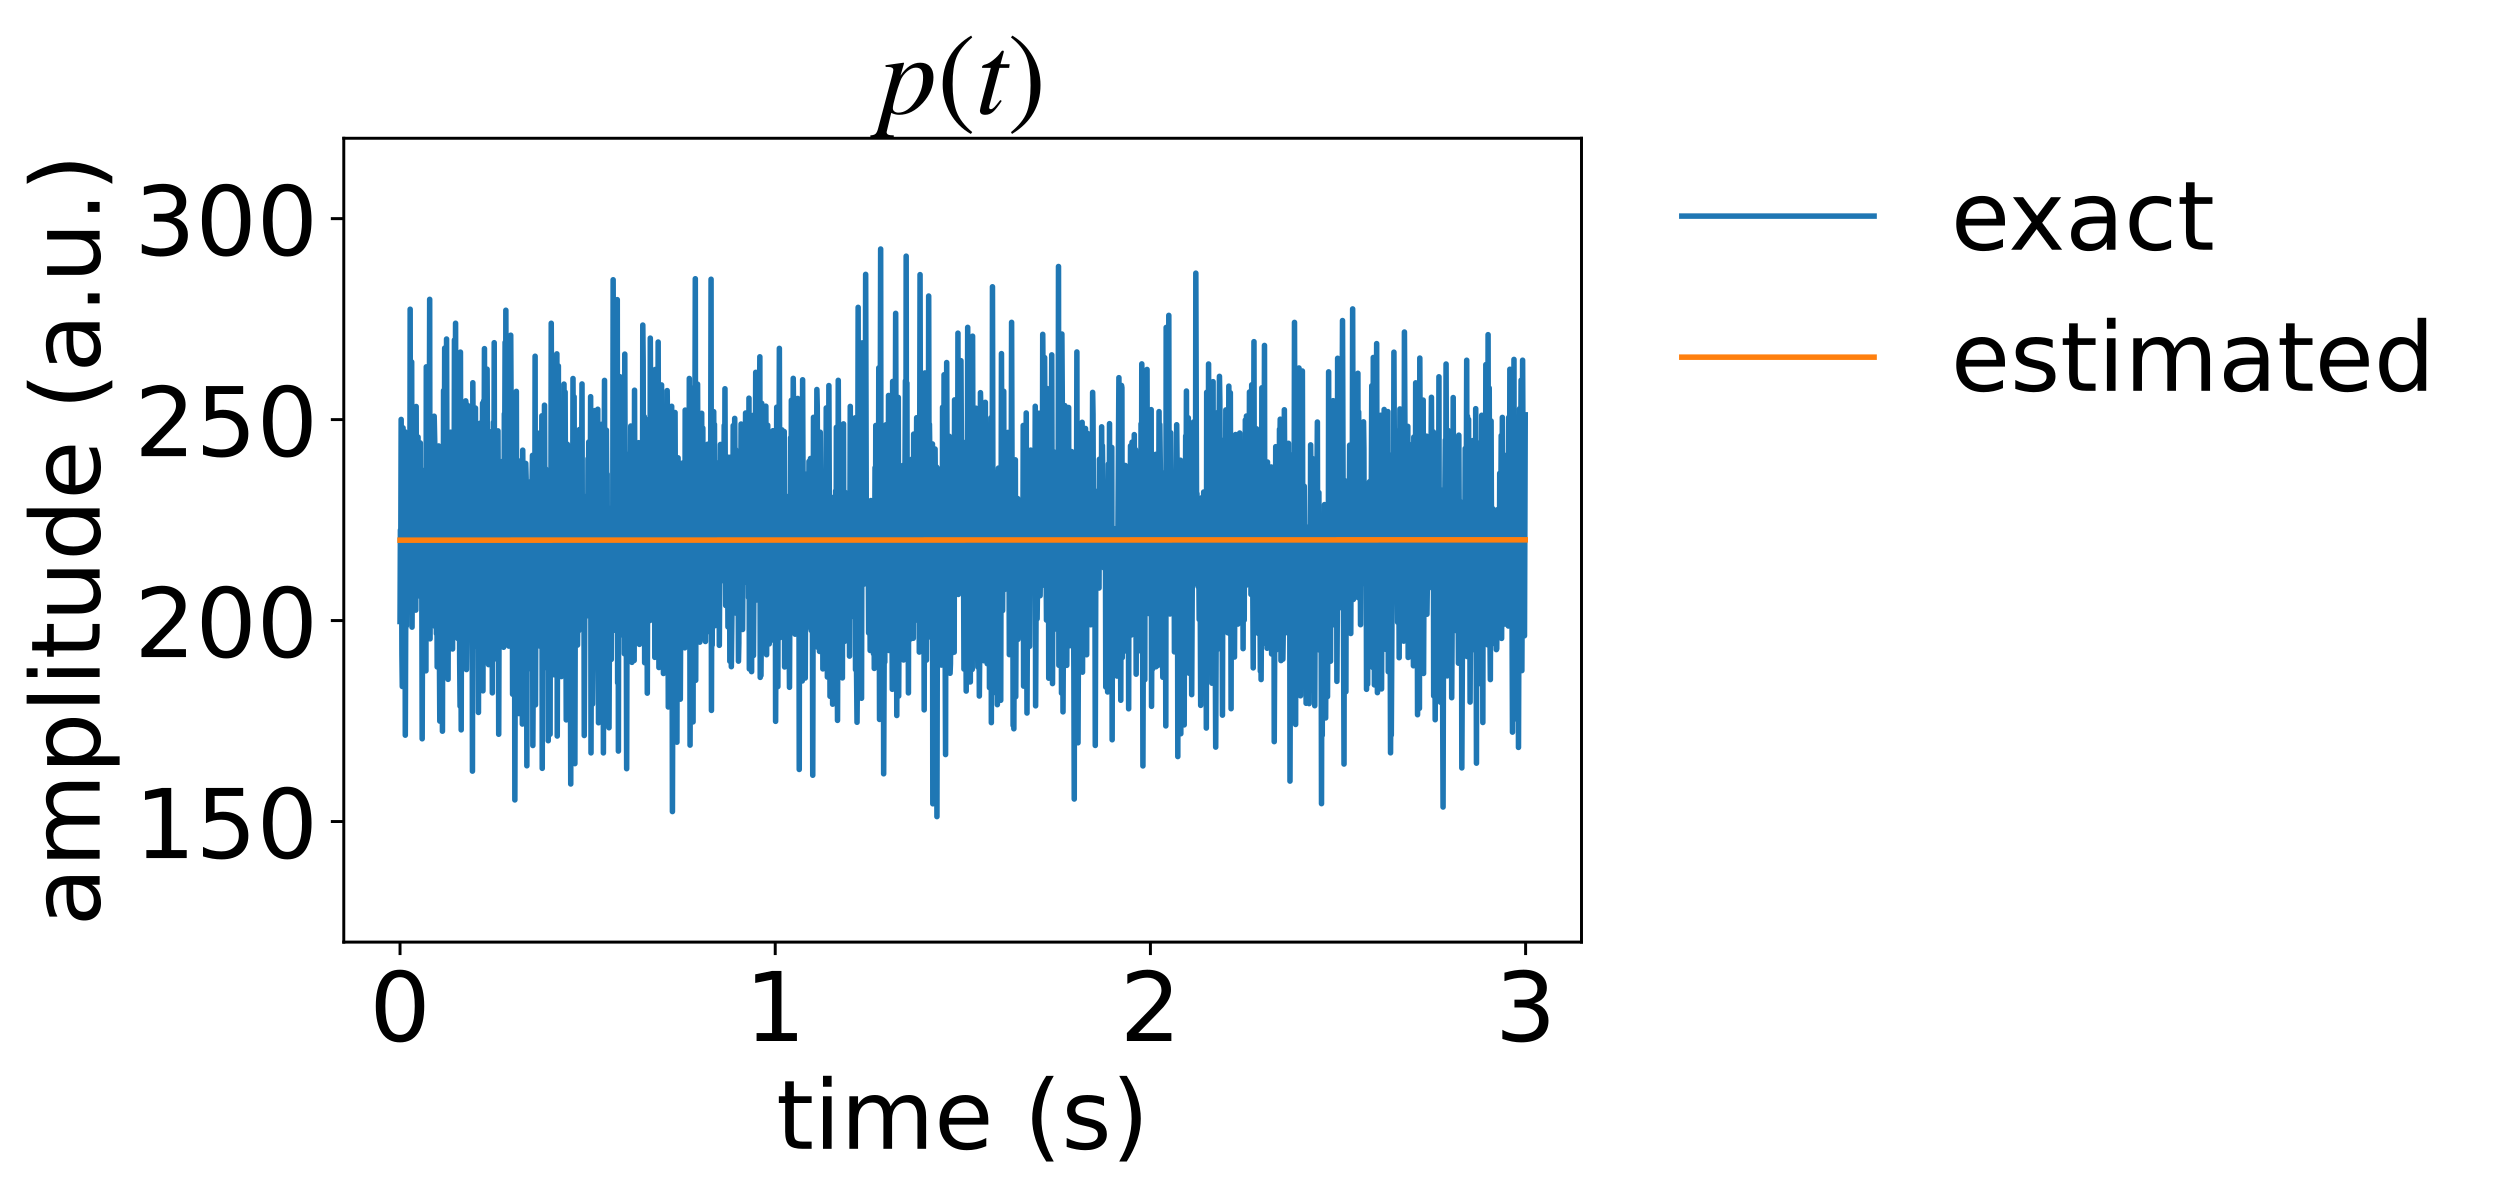 <?xml version="1.0" encoding="utf-8" standalone="no"?>
<!DOCTYPE svg PUBLIC "-//W3C//DTD SVG 1.1//EN"
  "http://www.w3.org/Graphics/SVG/1.1/DTD/svg11.dtd">
<!-- Created with matplotlib (https://matplotlib.org/) -->
<svg height="323.362pt" version="1.1" viewBox="0 0 676.245 323.362" width="676.245pt" xmlns="http://www.w3.org/2000/svg" xmlns:xlink="http://www.w3.org/1999/xlink">
 <defs>
  <style type="text/css">*{stroke-linecap:butt;stroke-linejoin:round;}</style>
 </defs>
 <g id="figure_1">
  <g id="patch_1">
   <path d="M 0 323.362 
L 676.245 323.362 
L 676.245 0 
L 0 0 
z
" style="fill:#ffffff;"/>
  </g>
  <g id="axes_1">
   <g id="patch_2">
    <path d="M 92.991 254.836 
L 427.791 254.836 
L 427.791 37.396 
L 92.991 37.396 
z
" style="fill:#ffffff;"/>
   </g>
   <g id="line2d_1">
    <path clip-path="url(#p1d5e746295)" d="M 108.209 168.108 
L 108.31 143.373 
L 108.412 149.403 
L 108.513 113.455 
L 108.716 176.881 
L 108.818 185.693 
L 109.021 115.732 
L 109.122 149.543 
L 109.224 127.095 
L 109.427 163.873 
L 109.528 116.8 
L 109.63 198.865 
L 109.833 142.092 
L 109.934 169.289 
L 110.137 123.63 
L 110.34 153.791 
L 110.442 155.765 
L 110.543 161.999 
L 110.645 148.897 
L 110.746 156.075 
L 110.848 151.154 
L 110.949 83.646 
L 111.05 165.659 
L 111.355 97.913 
L 111.456 169.642 
L 111.558 147.069 
L 111.659 163.097 
L 111.862 121.957 
L 111.964 163.983 
L 112.167 125.965 
L 112.471 165.039 
L 112.573 109.963 
L 112.674 156.382 
L 112.776 152.849 
L 112.877 153.259 
L 113.08 118.228 
L 113.182 150.529 
L 113.283 145.958 
L 113.385 134 
L 113.486 141.433 
L 113.689 119.823 
L 113.791 161.379 
L 113.994 147.357 
L 114.095 157.861 
L 114.197 199.836 
L 114.298 165.215 
L 114.4 165.475 
L 114.603 135.647 
L 114.806 139.495 
L 115.009 181.124 
L 115.11 126.954 
L 115.212 181.458 
L 115.313 99.229 
L 115.516 143.367 
L 115.617 136.804 
L 115.719 157.162 
L 115.82 128.846 
L 116.023 166.158 
L 116.226 80.972 
L 116.328 172.805 
L 116.531 114.263 
L 116.632 157.887 
L 116.734 113.61 
L 116.835 120.17 
L 117.038 150.264 
L 117.14 123.626 
L 117.241 164.711 
L 117.444 112.588 
L 117.647 122.17 
L 117.749 169.509 
L 117.85 129.9 
L 118.053 171.406 
L 118.155 149.467 
L 118.256 180.403 
L 118.459 149.059 
L 118.662 120.631 
L 118.764 179.633 
L 118.865 177.87 
L 118.967 195.06 
L 119.068 126.059 
L 119.17 162.546 
L 119.271 159.558 
L 119.576 129.751 
L 119.677 197.786 
L 119.778 150.836 
L 119.88 175.596 
L 119.981 105.65 
L 120.184 137.697 
L 120.286 94.163 
L 120.387 149.613 
L 120.489 124.68 
L 120.59 181.065 
L 120.793 91.71 
L 120.996 164.099 
L 121.098 169.45 
L 121.199 183.76 
L 121.402 125.521 
L 121.605 165.522 
L 121.707 140.332 
L 121.808 162.542 
L 121.91 116.918 
L 122.113 167.23 
L 122.214 159.166 
L 122.316 136.864 
L 122.417 175.547 
L 122.519 130.161 
L 122.62 152.604 
L 122.722 144.159 
L 122.823 149.224 
L 122.925 91.963 
L 123.026 150.17 
L 123.229 87.438 
L 123.331 135.932 
L 123.432 101.924 
L 123.534 143.785 
L 123.635 127.06 
L 123.838 172.717 
L 123.94 169.287 
L 124.142 139.281 
L 124.345 179.084 
L 124.447 191.004 
L 124.548 95.248 
L 124.751 197.427 
L 124.853 146.333 
L 124.954 149.925 
L 125.056 179.056 
L 125.157 118.387 
L 125.259 157.055 
L 125.36 145.128 
L 125.462 152.916 
L 125.563 145.006 
L 125.665 121.778 
L 125.766 131.629 
L 125.868 156.924 
L 125.969 108.433 
L 126.071 109.277 
L 126.172 181.113 
L 126.375 160.734 
L 126.477 109.638 
L 126.68 159.795 
L 126.781 146.929 
L 126.883 151.477 
L 126.984 149.847 
L 127.086 171.7 
L 127.289 152.506 
L 127.39 113.071 
L 127.492 115.281 
L 127.695 137.426 
L 127.796 208.588 
L 127.898 103.532 
L 127.999 119.375 
L 128.202 161.624 
L 128.304 141.665 
L 128.405 145.046 
L 128.506 162.683 
L 128.608 110.382 
L 128.709 161.784 
L 128.811 140.139 
L 128.912 174.92 
L 129.115 120.23 
L 129.42 192.713 
L 129.521 154.272 
L 129.623 154.598 
L 129.826 114.49 
L 129.927 175.262 
L 130.029 126.941 
L 130.13 169.286 
L 130.232 118.625 
L 130.333 156.563 
L 130.536 109.07 
L 130.638 186.865 
L 130.841 108.387 
L 130.942 127.48 
L 131.044 94.31 
L 131.145 157.985 
L 131.247 120.159 
L 131.45 144.906 
L 131.551 170.329 
L 131.754 99.863 
L 132.16 179.781 
L 132.262 150.876 
L 132.363 167.857 
L 132.465 154.629 
L 132.668 116.81 
L 132.769 120.112 
L 132.972 158.788 
L 133.073 135.616 
L 133.175 187.416 
L 133.276 119.709 
L 133.378 172.41 
L 133.479 114.205 
L 133.581 161.269 
L 133.682 92.703 
L 133.784 152.427 
L 133.885 148.883 
L 133.987 127.88 
L 134.088 178.211 
L 134.19 140.887 
L 134.291 170.161 
L 134.393 129.927 
L 134.596 140.75 
L 134.697 116.548 
L 134.799 142.684 
L 134.9 198.611 
L 135.002 164.131 
L 135.103 169.067 
L 135.205 130.249 
L 135.408 161.496 
L 135.509 165.572 
L 135.814 124.84 
L 136.017 156.709 
L 136.118 145.177 
L 136.22 175.083 
L 136.321 157.069 
L 136.423 111.946 
L 136.524 120.47 
L 136.626 92.623 
L 136.727 163.653 
L 136.829 83.922 
L 137.032 161.738 
L 137.234 134.365 
L 137.437 147.971 
L 137.539 96.8 
L 137.64 174.769 
L 137.742 172.343 
L 137.843 141.025 
L 137.945 148.443 
L 138.046 144.898 
L 138.148 90.676 
L 138.351 130.73 
L 138.452 164.434 
L 138.554 140.014 
L 138.655 187.778 
L 138.858 128.183 
L 138.96 168.586 
L 139.061 160.803 
L 139.163 140.753 
L 139.264 216.375 
L 139.467 138.617 
L 139.569 132.534 
L 139.67 105.869 
L 139.772 158.464 
L 139.873 151.039 
L 139.975 164.914 
L 140.076 160.966 
L 140.178 163.392 
L 140.279 163.321 
L 140.381 193.017 
L 140.482 173.424 
L 140.584 127.08 
L 140.787 157.887 
L 140.888 156.519 
L 140.99 138.61 
L 141.091 177.859 
L 141.193 124.335 
L 141.294 195.854 
L 141.396 121.772 
L 141.497 135.91 
L 141.598 195.366 
L 141.801 136.549 
L 141.903 174.678 
L 142.004 147.685 
L 142.106 182.394 
L 142.207 125.358 
L 142.309 129.276 
L 142.41 146.455 
L 142.512 207.14 
L 142.613 147.529 
L 142.715 150.38 
L 142.918 180.982 
L 143.324 130.361 
L 143.425 131.101 
L 143.527 141.267 
L 143.628 170.719 
L 143.831 130.397 
L 143.933 129.601 
L 144.034 123.179 
L 144.136 201.656 
L 144.542 125.95 
L 144.643 161.124 
L 144.745 96.361 
L 144.846 190.66 
L 145.049 129.568 
L 145.252 168.573 
L 145.354 117.119 
L 145.455 149.239 
L 145.557 141.038 
L 145.658 117.383 
L 145.76 165.237 
L 145.861 141.263 
L 146.064 174.779 
L 146.165 120.568 
L 146.368 139.308 
L 146.47 144.141 
L 146.571 112.482 
L 146.673 207.834 
L 146.774 153.004 
L 146.876 180.897 
L 147.079 116.844 
L 147.18 166.476 
L 147.282 109.602 
L 147.383 137.279 
L 147.586 126.8 
L 147.688 136.662 
L 147.789 168.51 
L 147.891 163.45 
L 147.992 146.9 
L 148.094 157.396 
L 148.195 132.631 
L 148.297 200.361 
L 148.398 137.92 
L 148.601 151.862 
L 148.703 148.419 
L 148.804 198.602 
L 148.906 129.51 
L 149.007 145.419 
L 149.109 87.443 
L 149.413 172.126 
L 149.515 167.34 
L 149.616 168.606 
L 149.718 100.142 
L 149.921 182.528 
L 150.022 124.062 
L 150.124 125.236 
L 150.225 148.521 
L 150.326 123.622 
L 150.428 139.54 
L 150.529 176.576 
L 150.631 95.72 
L 150.732 199.094 
L 151.037 98.99 
L 151.138 168.242 
L 151.24 146.261 
L 151.341 169.754 
L 151.443 110.507 
L 151.646 154.461 
L 151.747 132.859 
L 151.849 183.004 
L 151.95 176.194 
L 152.153 115.256 
L 152.255 152.013 
L 152.356 137.924 
L 152.458 170.762 
L 152.559 103.901 
L 152.661 125.843 
L 152.864 106.059 
L 153.168 194.73 
L 153.473 120.18 
L 153.676 148.879 
L 153.777 122.475 
L 153.98 161.113 
L 154.082 149.609 
L 154.183 139.588 
L 154.386 212.065 
L 154.488 128.03 
L 154.589 169.622 
L 154.69 124.33 
L 154.792 130.32 
L 154.893 149.2 
L 154.995 102.393 
L 155.198 154.534 
L 155.299 107.331 
L 155.502 206.561 
L 155.705 123.442 
L 155.908 152.615 
L 156.01 129.388 
L 156.213 174.492 
L 156.314 159.471 
L 156.517 170.637 
L 156.72 116.193 
L 156.923 168.143 
L 157.329 127.487 
L 157.431 103.862 
L 157.532 159.625 
L 157.634 133.981 
L 157.837 170.108 
L 157.938 146.068 
L 158.04 198.953 
L 158.243 148.252 
L 158.344 152.737 
L 158.446 163.775 
L 158.547 134.679 
L 158.75 166.602 
L 158.852 146.391 
L 158.953 154.271 
L 159.054 124.062 
L 159.156 135.237 
L 159.257 119.554 
L 159.359 166.543 
L 159.663 137.059 
L 159.765 107.307 
L 159.866 203.652 
L 160.069 129.235 
L 160.171 140.928 
L 160.272 190.458 
L 160.577 158.971 
L 160.678 157.959 
L 160.881 111.074 
L 161.084 146.034 
L 161.287 163.044 
L 161.389 149.99 
L 161.49 154.991 
L 161.693 110.701 
L 161.896 195.504 
L 161.998 167.94 
L 162.099 193.696 
L 162.201 124.705 
L 162.302 126.719 
L 162.404 127.068 
L 162.505 127.875 
L 162.607 130.093 
L 162.708 114.783 
L 162.81 141.86 
L 162.911 136.596 
L 163.013 151.434 
L 163.114 128.368 
L 163.216 203.658 
L 163.418 127.603 
L 163.52 102.895 
L 163.621 179.235 
L 163.723 141.619 
L 163.824 150.683 
L 163.926 182.41 
L 164.027 116.353 
L 164.129 135.532 
L 164.23 128.213 
L 164.332 190.029 
L 164.535 158.556 
L 164.636 157.534 
L 164.738 196.856 
L 164.941 150.152 
L 165.042 155.442 
L 165.144 139.189 
L 165.347 178.376 
L 165.55 137.274 
L 165.651 155.511 
L 165.753 142.498 
L 165.854 75.676 
L 166.159 170.483 
L 166.26 142.895 
L 166.463 152.358 
L 166.565 126.573 
L 166.666 144.352 
L 166.768 131.807 
L 166.869 142.536 
L 166.971 81.056 
L 167.072 184.715 
L 167.174 109.688 
L 167.275 203.162 
L 167.377 124.189 
L 167.478 172.06 
L 167.681 101.895 
L 167.782 136.574 
L 167.985 116.66 
L 168.188 164.012 
L 168.391 135.636 
L 168.493 136.939 
L 168.594 109.063 
L 168.696 163.494 
L 168.797 122.791 
L 168.899 176.846 
L 169 95.787 
L 169.203 173.124 
L 169.305 152.845 
L 169.406 163.801 
L 169.508 207.929 
L 169.711 122.886 
L 169.812 175.775 
L 170.015 127.445 
L 170.117 123.847 
L 170.421 171.396 
L 170.624 115.242 
L 170.726 125.942 
L 170.929 179.164 
L 171.132 136.314 
L 171.233 128.826 
L 171.538 178.658 
L 171.639 105.551 
L 171.741 148.553 
L 171.842 120.146 
L 171.944 150.733 
L 172.045 133.845 
L 172.146 141.268 
L 172.248 127.415 
L 172.349 160.361 
L 172.451 141.478 
L 172.654 153.179 
L 172.755 119.746 
L 172.857 135.546 
L 172.958 174.304 
L 173.06 149.322 
L 173.161 155.106 
L 173.263 143.328 
L 173.364 173.311 
L 173.466 122.86 
L 173.669 173.616 
L 173.77 159.457 
L 173.872 87.933 
L 173.973 97.56 
L 174.075 138.528 
L 174.278 112.702 
L 174.379 179.267 
L 174.481 129.955 
L 174.582 151.11 
L 174.684 145.12 
L 174.785 154.841 
L 174.887 179.187 
L 174.988 145.333 
L 175.09 187.496 
L 175.293 118.23 
L 175.394 127.343 
L 175.496 158.873 
L 175.597 113.343 
L 175.8 167.85 
L 175.902 91.465 
L 176.105 130.272 
L 176.206 124.855 
L 176.308 133.095 
L 176.409 163.493 
L 176.51 162.546 
L 176.713 134.432 
L 176.815 124.074 
L 176.916 148.738 
L 177.018 101.915 
L 177.119 177.811 
L 177.221 99.95 
L 177.728 165.657 
L 177.83 156.872 
L 177.931 136.393 
L 178.033 92.522 
L 178.236 180.562 
L 178.337 169.98 
L 178.439 123.622 
L 178.642 170.745 
L 178.743 169.058 
L 178.845 174.604 
L 178.946 104.127 
L 179.048 147.211 
L 179.149 146.484 
L 179.352 160.526 
L 179.454 182.175 
L 179.657 115.046 
L 179.758 154.339 
L 179.961 118.671 
L 180.063 126.319 
L 180.164 165.128 
L 180.367 142.529 
L 180.469 105.658 
L 180.57 116.354 
L 180.773 191.24 
L 180.874 147.677 
L 180.976 166.408 
L 181.077 124.211 
L 181.179 167.188 
L 181.28 162.301 
L 181.382 144.4 
L 181.483 148.373 
L 181.585 167.188 
L 181.686 109.905 
L 181.889 219.526 
L 182.092 140.984 
L 182.194 147.938 
L 182.397 190.583 
L 182.6 111.589 
L 182.803 165.956 
L 182.904 135.457 
L 183.107 200.76 
L 183.209 138.78 
L 183.31 140.411 
L 183.412 123.839 
L 183.513 128.457 
L 183.615 146.771 
L 183.716 127.822 
L 183.919 179.861 
L 184.021 189.128 
L 184.325 125.781 
L 184.427 166.468 
L 184.63 131.17 
L 184.731 125.212 
L 184.833 137.01 
L 184.934 169.16 
L 185.036 148.635 
L 185.238 175.232 
L 185.34 110.932 
L 185.644 168.148 
L 185.847 147.002 
L 185.949 124.551 
L 186.05 131.184 
L 186.152 146.236 
L 186.253 126.064 
L 186.355 161.82 
L 186.456 102.378 
L 186.558 132.269 
L 186.659 201.553 
L 186.964 104.948 
L 187.065 147.081 
L 187.167 146.129 
L 187.37 118.12 
L 187.471 195.269 
L 187.573 131.787 
L 187.674 177.349 
L 187.776 148.587 
L 187.877 154.049 
L 188.08 75.403 
L 188.182 184.021 
L 188.385 115.843 
L 188.588 161.373 
L 188.689 103.919 
L 188.892 155.455 
L 188.994 144.156 
L 189.095 157.98 
L 189.197 130.806 
L 189.298 173.7 
L 189.501 155.743 
L 189.602 128.353 
L 189.704 130.104 
L 189.805 111.798 
L 189.907 153.448 
L 190.11 115.784 
L 190.211 144.55 
L 190.313 126.154 
L 190.414 172.8 
L 190.516 125.841 
L 190.82 173.52 
L 191.023 133.231 
L 191.226 148.306 
L 191.429 120.159 
L 191.531 166.193 
L 191.632 150.444 
L 191.734 155.502 
L 191.835 142.645 
L 191.937 147.52 
L 192.038 129.696 
L 192.14 171.033 
L 192.343 75.537 
L 192.444 192.16 
L 192.546 149.545 
L 192.647 174.492 
L 192.85 123.167 
L 192.952 138.523 
L 193.053 111.354 
L 193.155 132.552 
L 193.256 114.793 
L 193.459 169.228 
L 193.561 137.511 
L 193.662 142.282 
L 193.764 141.16 
L 193.865 125.794 
L 193.966 163.36 
L 194.068 143.271 
L 194.169 164.162 
L 194.271 125.203 
L 194.372 162.097 
L 194.474 138.023 
L 194.575 174.558 
L 194.88 120.227 
L 194.981 135.614 
L 195.083 130.155 
L 195.184 150.731 
L 195.286 147.195 
L 195.387 157.061 
L 195.59 133.166 
L 195.692 132.713 
L 195.793 135.031 
L 195.895 115.074 
L 195.996 151.639 
L 196.098 105.163 
L 196.301 163.784 
L 196.402 138.212 
L 196.504 147.498 
L 196.605 146.847 
L 196.707 123.602 
L 196.91 169.564 
L 197.011 141.164 
L 197.113 161.783 
L 197.316 127.22 
L 197.417 178.858 
L 197.519 123.679 
L 197.722 140.295 
L 197.823 180.336 
L 198.229 144.184 
L 198.33 115.125 
L 198.635 160.485 
L 198.736 113.18 
L 198.838 136.213 
L 198.939 121.533 
L 199.041 165.845 
L 199.142 139.966 
L 199.244 163.09 
L 199.345 149.751 
L 199.447 161.014 
L 199.548 149.467 
L 199.65 150.763 
L 199.751 178.839 
L 199.853 173.957 
L 199.954 135.811 
L 200.056 142.913 
L 200.157 165.53 
L 200.259 158.751 
L 200.462 114.705 
L 200.563 126.188 
L 200.665 150.945 
L 200.766 143.884 
L 200.868 170.273 
L 201.071 135.754 
L 201.274 157.643 
L 201.477 131.994 
L 201.578 136.082 
L 201.68 111.72 
L 201.781 151.119 
L 201.984 125.892 
L 202.086 149.887 
L 202.187 127.187 
L 202.289 132.714 
L 202.39 131.224 
L 202.492 161.651 
L 202.593 107.708 
L 202.694 180.953 
L 202.897 123.506 
L 202.999 173.644 
L 203.1 117.743 
L 203.303 181.678 
L 203.405 115.292 
L 203.608 168.344 
L 203.709 112.357 
L 203.811 177.325 
L 204.014 142.588 
L 204.115 161.396 
L 204.217 156.986 
L 204.42 100.716 
L 204.521 115.136 
L 204.623 162.31 
L 204.826 145.101 
L 204.927 144.696 
L 205.232 140.558 
L 205.536 96.514 
L 205.638 183.231 
L 205.739 132.26 
L 205.841 182.714 
L 205.942 168.629 
L 206.044 109.096 
L 206.247 158.413 
L 206.348 149.961 
L 206.551 128.178 
L 206.653 171.995 
L 206.754 139.257 
L 206.856 166.27 
L 206.957 156.799 
L 207.058 163.256 
L 207.16 109.875 
L 207.363 177.096 
L 207.566 129.318 
L 207.667 115.027 
L 207.87 154.629 
L 207.972 123.814 
L 208.073 174.171 
L 208.175 125.309 
L 208.276 137.708 
L 208.479 132.139 
L 208.581 167.749 
L 208.682 141.226 
L 208.784 173.128 
L 208.885 120.46 
L 208.987 160.043 
L 209.088 116.509 
L 209.393 170.812 
L 209.494 167.668 
L 209.596 158.431 
L 209.697 136.121 
L 209.799 195.121 
L 210.103 110.147 
L 210.205 152.292 
L 210.306 149.813 
L 210.408 185.72 
L 210.509 148.353 
L 210.611 172.189 
L 210.814 94.238 
L 211.017 172.461 
L 211.118 130.626 
L 211.22 166.796 
L 211.524 116.282 
L 211.625 143.6 
L 211.727 131.797 
L 211.828 144.525 
L 211.93 131.32 
L 212.031 148.573 
L 212.133 116.74 
L 212.234 180.413 
L 212.336 164.327 
L 212.437 172.735 
L 212.539 162.698 
L 212.64 169.539 
L 212.742 134.291 
L 212.843 161.687 
L 212.945 146.987 
L 213.148 164.22 
L 213.249 143.719 
L 213.351 177.407 
L 213.452 172.166 
L 213.554 185.916 
L 213.858 118.373 
L 213.96 166.124 
L 214.061 108.274 
L 214.163 149.158 
L 214.264 135.743 
L 214.366 142.064 
L 214.467 132.423 
L 214.569 102.348 
L 214.67 112.184 
L 214.772 169.499 
L 214.975 135.838 
L 215.076 171.549 
L 215.178 136.759 
L 215.381 170.019 
L 215.584 122.827 
L 215.685 168.673 
L 215.786 107.784 
L 215.989 149.182 
L 216.091 136.732 
L 216.192 208.134 
L 216.294 127.572 
L 216.497 157.041 
L 216.7 136.43 
L 216.801 171.492 
L 216.903 143.875 
L 217.004 184.201 
L 217.106 102.732 
L 217.309 153.417 
L 217.41 179.714 
L 217.613 148.442 
L 217.715 139.535 
L 217.816 183.402 
L 218.019 128.259 
L 218.222 142.526 
L 218.324 130.06 
L 218.527 165.253 
L 218.628 159.361 
L 218.831 124.812 
L 219.034 169.685 
L 219.237 124.02 
L 219.339 129.025 
L 219.44 170.543 
L 219.542 140.56 
L 219.745 155.683 
L 219.846 209.7 
L 220.049 112.886 
L 220.15 147.822 
L 220.252 142.794 
L 220.353 148.43 
L 220.556 131.091 
L 220.658 132.53 
L 220.759 117.845 
L 220.861 135.144 
L 220.962 105.364 
L 221.064 109.984 
L 221.267 175.134 
L 221.368 173.85 
L 221.47 169.94 
L 221.571 141.762 
L 221.673 176.21 
L 221.876 116.926 
L 222.282 172.717 
L 222.383 137.269 
L 222.485 140.304 
L 222.586 180.933 
L 222.789 140.464 
L 222.992 165.695 
L 223.094 152.623 
L 223.195 159.172 
L 223.297 177.004 
L 223.5 110.35 
L 223.601 151.412 
L 223.703 133.944 
L 223.804 183.135 
L 224.007 147.594 
L 224.109 168.042 
L 224.21 104.299 
L 224.514 188.343 
L 224.717 151.537 
L 224.819 151.935 
L 224.92 169.045 
L 225.123 150.389 
L 225.225 190.483 
L 225.326 134.567 
L 225.428 151.794 
L 225.529 151.461 
L 225.631 165.079 
L 225.732 146.326 
L 225.834 148.839 
L 225.935 173.892 
L 226.037 132.77 
L 226.138 174.732 
L 226.24 115.593 
L 226.443 164.476 
L 226.544 194.862 
L 226.646 166.145 
L 226.747 102.879 
L 226.95 156.027 
L 227.153 131.157 
L 227.255 152.862 
L 227.356 125.19 
L 227.559 172.184 
L 227.661 143.064 
L 227.762 149.453 
L 227.864 183.369 
L 227.965 135.953 
L 228.067 149.961 
L 228.168 114.657 
L 228.27 164.443 
L 228.371 149.511 
L 228.473 173.485 
L 228.574 133.153 
L 228.676 147.56 
L 228.777 145.839 
L 228.98 166.909 
L 229.081 138.172 
L 229.183 151.455 
L 229.284 141.669 
L 229.386 144.308 
L 229.487 134.605 
L 229.69 150.617 
L 229.792 177.477 
L 229.995 109.933 
L 230.198 159.056 
L 230.401 122.328 
L 230.502 145.668 
L 230.604 140 
L 230.705 163.126 
L 230.807 119.714 
L 230.908 128.18 
L 231.01 162.624 
L 231.111 160.852 
L 231.213 167.056 
L 231.314 113.027 
L 231.416 181.138 
L 231.517 176.984 
L 231.619 173.311 
L 231.822 195.371 
L 231.923 183.843 
L 232.126 83.139 
L 232.228 167.017 
L 232.431 132.441 
L 232.532 159.913 
L 232.938 137.454 
L 233.04 188.878 
L 233.242 92.742 
L 233.344 152.315 
L 233.445 136.077 
L 233.547 137.392 
L 233.648 158.034 
L 233.75 125.704 
L 233.851 130.094 
L 233.953 111.255 
L 234.054 141.65 
L 234.156 74.216 
L 234.359 151.27 
L 234.46 145.414 
L 234.562 148.244 
L 234.663 143.14 
L 234.765 144.572 
L 234.866 151.605 
L 234.968 171.201 
L 235.069 142.061 
L 235.171 157.654 
L 235.272 152.886 
L 235.374 175.949 
L 235.577 135.403 
L 235.678 162.8 
L 235.78 142.158 
L 235.881 154.159 
L 235.983 150.08 
L 236.287 176.869 
L 236.389 140.843 
L 236.49 180.802 
L 236.693 126.518 
L 236.795 164.709 
L 236.896 115.091 
L 236.998 158.789 
L 237.505 123.68 
L 237.606 157.291 
L 237.708 99.512 
L 237.911 194.604 
L 238.215 67.36 
L 238.317 158.132 
L 238.418 123.708 
L 238.52 136.013 
L 238.621 175.167 
L 238.723 154.807 
L 238.824 170.426 
L 238.926 126.595 
L 239.027 209.31 
L 239.23 162.483 
L 239.332 179.09 
L 239.433 148.906 
L 239.535 158.097 
L 239.636 114.904 
L 239.738 174.102 
L 239.839 135.895 
L 240.042 168.598 
L 240.144 141.483 
L 240.245 149.236 
L 240.347 106.975 
L 240.448 175.95 
L 240.651 127.28 
L 240.854 112.561 
L 241.057 164.443 
L 241.159 127.195 
L 241.362 186.453 
L 241.463 103.18 
L 241.565 158.483 
L 241.666 112.98 
L 241.768 157.777 
L 241.869 123.302 
L 241.97 155.988 
L 242.072 116.109 
L 242.173 122.649 
L 242.275 84.76 
L 242.579 193.54 
L 242.681 128.903 
L 242.884 155.396 
L 242.985 107.503 
L 243.087 188.281 
L 243.29 152.851 
L 243.391 157.868 
L 243.594 131.501 
L 243.696 135.395 
L 243.797 126.717 
L 244 170.794 
L 244.203 125.917 
L 244.406 178.527 
L 244.508 131.031 
L 244.711 145.888 
L 244.914 103.015 
L 245.015 169.92 
L 245.117 69.293 
L 245.218 150.089 
L 245.32 103.621 
L 245.421 154.107 
L 245.523 151.582 
L 245.624 148.055 
L 245.726 187.427 
L 245.827 135.509 
L 245.929 162.972 
L 246.03 133.379 
L 246.132 135.141 
L 246.233 131.599 
L 246.334 172.83 
L 246.639 124.209 
L 246.842 169.22 
L 246.943 146.191 
L 247.045 172.648 
L 247.146 117.428 
L 247.248 168.047 
L 247.349 153.892 
L 247.451 161.793 
L 247.552 121.233 
L 247.654 166.371 
L 247.958 112.994 
L 248.06 139.235 
L 248.161 137.643 
L 248.263 134.19 
L 248.364 151.933 
L 248.466 149.399 
L 248.567 133.595 
L 248.669 176.387 
L 248.872 74.286 
L 249.075 163.442 
L 249.176 145.188 
L 249.278 148.982 
L 249.379 126.482 
L 249.481 170.213 
L 249.582 162.088 
L 249.785 141.929 
L 249.887 141.133 
L 249.988 192.017 
L 250.191 100.878 
L 250.394 177.894 
L 250.496 149.63 
L 250.597 178.556 
L 250.901 113.037 
L 251.003 171.584 
L 251.104 152.594 
L 251.206 80.076 
L 251.307 131.754 
L 251.409 114.755 
L 251.51 122.757 
L 251.713 156.757 
L 251.815 172.375 
L 252.018 152.67 
L 252.119 148.672 
L 252.221 120.085 
L 252.322 217.425 
L 252.525 146.949 
L 252.627 139.773 
L 252.83 166.233 
L 252.931 121.457 
L 253.236 158.053 
L 253.337 126.334 
L 253.439 220.889 
L 253.642 126.739 
L 253.743 127.982 
L 253.946 179.144 
L 254.149 144.11 
L 254.251 167.292 
L 254.352 131.47 
L 254.454 150.005 
L 254.555 139.712 
L 254.657 179.904 
L 254.758 156.741 
L 254.86 176.313 
L 254.961 110.159 
L 255.164 157.199 
L 255.265 152.367 
L 255.367 101.37 
L 255.773 204.107 
L 255.874 135.227 
L 255.976 156.159 
L 256.077 98.07 
L 256.28 153.642 
L 256.382 147.387 
L 256.483 148.702 
L 256.585 167.504 
L 256.686 152.622 
L 256.788 118.026 
L 256.991 182.118 
L 257.092 179.536 
L 257.295 147.102 
L 257.397 151.747 
L 257.498 176.628 
L 257.6 141.871 
L 257.701 150.872 
L 257.803 125.311 
L 257.904 136.188 
L 258.107 176.411 
L 258.209 108.168 
L 258.412 150.352 
L 258.513 160.118 
L 258.615 156.605 
L 258.716 145.695 
L 258.919 108.227 
L 259.021 153.857 
L 259.122 90.12 
L 259.224 160.791 
L 259.325 123.993 
L 259.426 151.468 
L 259.528 124.802 
L 259.629 142.644 
L 259.832 137.084 
L 259.934 97.569 
L 260.137 137.53 
L 260.238 135.36 
L 260.34 153.431 
L 260.441 119.58 
L 260.644 153.383 
L 260.746 180.972 
L 260.847 168.133 
L 260.949 129.787 
L 261.05 154.618 
L 261.152 136.722 
L 261.355 186.93 
L 261.456 149.949 
L 261.558 184.791 
L 261.761 88.554 
L 261.862 138.577 
L 261.964 115.96 
L 262.167 177.215 
L 262.268 132.894 
L 262.471 184.459 
L 262.573 139.356 
L 262.674 141.609 
L 262.776 172.552 
L 262.877 146.729 
L 262.979 181.079 
L 263.08 90.938 
L 263.283 160.198 
L 263.486 127.926 
L 263.588 129.071 
L 263.689 173.117 
L 263.79 136.817 
L 263.892 151.32 
L 263.993 110.42 
L 264.196 155.703 
L 264.298 158.072 
L 264.501 180.435 
L 264.602 175.928 
L 264.704 134.382 
L 264.907 188.271 
L 265.008 176.848 
L 265.211 106.218 
L 265.313 110.579 
L 265.414 177.432 
L 265.516 155.686 
L 265.617 162.626 
L 265.82 132.693 
L 265.922 151.436 
L 266.023 143.662 
L 266.125 178.722 
L 266.531 108.832 
L 266.632 157.176 
L 266.734 154.536 
L 266.835 129.555 
L 267.038 179.524 
L 267.14 176.069 
L 267.241 117.581 
L 267.343 166.634 
L 267.546 117.775 
L 267.647 186.002 
L 267.749 138.416 
L 267.85 142.705 
L 268.053 113.003 
L 268.154 195.472 
L 268.256 136.115 
L 268.357 186.251 
L 268.459 77.575 
L 268.662 175.152 
L 268.763 187.34 
L 268.865 146.392 
L 268.966 176.814 
L 269.068 130.308 
L 269.169 148.883 
L 269.271 138.923 
L 269.372 169.122 
L 269.474 129.879 
L 269.575 136.293 
L 269.677 127.719 
L 269.778 190.612 
L 269.88 152.341 
L 269.981 161.794 
L 270.083 126.619 
L 270.184 172.533 
L 270.286 146.734 
L 270.387 162.493 
L 270.489 128.344 
L 270.59 143.897 
L 270.692 189.428 
L 270.895 95.654 
L 270.996 133.886 
L 271.098 124.076 
L 271.199 165.157 
L 271.504 105.838 
L 271.605 148.55 
L 271.707 146.762 
L 271.808 159.417 
L 271.91 154.127 
L 272.011 135.817 
L 272.113 153.646 
L 272.214 133.383 
L 272.316 134.614 
L 272.417 130.888 
L 272.62 116.974 
L 272.721 148.201 
L 272.823 142.931 
L 272.924 144.842 
L 273.026 177.078 
L 273.127 161.115 
L 273.229 121.403 
L 273.33 125.997 
L 273.432 172.876 
L 273.635 87.193 
L 273.838 158.263 
L 273.939 130.804 
L 274.041 196.222 
L 274.142 182.852 
L 274.244 197.132 
L 274.447 147.338 
L 274.548 161.111 
L 274.65 124.385 
L 274.751 188.455 
L 274.954 141.271 
L 275.056 140.868 
L 275.157 149.511 
L 275.259 134.844 
L 275.36 172.943 
L 275.563 139.752 
L 275.766 146.928 
L 275.868 155.968 
L 276.071 135.471 
L 276.172 142.633 
L 276.274 141.849 
L 276.375 167.153 
L 276.578 140.804 
L 276.68 152.331 
L 276.781 115.091 
L 276.882 185.599 
L 276.984 131.489 
L 277.085 153.897 
L 277.288 128.227 
L 277.491 143.706 
L 277.593 111.713 
L 277.796 192.87 
L 278.1 128.502 
L 278.202 162.042 
L 278.405 142.719 
L 278.506 174.838 
L 278.709 141.995 
L 278.811 121.755 
L 279.014 151.361 
L 279.217 121.935 
L 279.42 158.835 
L 279.623 151.316 
L 279.724 122.53 
L 279.927 147.056 
L 280.029 109.898 
L 280.13 190.925 
L 280.435 124.063 
L 280.536 167.381 
L 280.638 159.19 
L 280.841 126.568 
L 280.942 151.728 
L 281.044 111.779 
L 281.145 159.195 
L 281.246 143.132 
L 281.348 161.143 
L 281.754 128.912 
L 281.855 158.366 
L 281.957 139.45 
L 282.058 90.441 
L 282.16 104.678 
L 282.261 149.357 
L 282.566 96.721 
L 282.769 144.574 
L 282.87 138.114 
L 283.073 167.735 
L 283.276 105.107 
L 283.479 157.072 
L 283.581 124.734 
L 283.682 183.451 
L 283.784 117.419 
L 283.885 178.576 
L 284.088 131.665 
L 284.19 157.661 
L 284.494 95.992 
L 284.697 184.91 
L 284.9 122.135 
L 285.205 150.359 
L 285.408 125.46 
L 285.509 170.151 
L 285.61 130.992 
L 285.712 164.385 
L 285.813 138.751 
L 285.915 153.98 
L 286.118 125.104 
L 286.219 149.241 
L 286.321 72.089 
L 286.422 179.952 
L 286.625 118.564 
L 286.828 162.719 
L 286.93 143.372 
L 287.031 146.772 
L 287.133 187.48 
L 287.234 90.355 
L 287.336 106.549 
L 287.539 192.555 
L 287.843 136.016 
L 287.945 145.298 
L 288.046 109.728 
L 288.148 150.34 
L 288.351 128.697 
L 288.452 143.343 
L 288.554 179.972 
L 288.757 125.108 
L 288.858 173.768 
L 289.061 110.228 
L 289.163 166.474 
L 289.264 160.322 
L 289.366 174.665 
L 289.467 129.804 
L 289.569 146.865 
L 289.67 146.801 
L 289.873 122.153 
L 289.974 149.525 
L 290.177 127.813 
L 290.482 182.014 
L 290.583 216.133 
L 290.685 130.312 
L 290.786 142.941 
L 290.888 131.915 
L 290.989 143.424 
L 291.091 185.432 
L 291.294 95.204 
L 291.395 171.938 
L 291.497 153.004 
L 291.598 200.924 
L 291.903 131.413 
L 292.106 163.638 
L 292.207 135.085 
L 292.41 174.443 
L 292.512 148.74 
L 292.613 174.011 
L 292.715 114.236 
L 292.816 181.822 
L 292.918 151.814 
L 293.019 176.519 
L 293.121 171.7 
L 293.222 129.43 
L 293.324 136.727 
L 293.425 116.363 
L 293.527 154.648 
L 293.628 115.905 
L 293.933 177.106 
L 294.034 126.529 
L 294.136 135.001 
L 294.237 117.265 
L 294.338 147.922 
L 294.44 140.773 
L 294.643 151.527 
L 294.744 126.968 
L 295.049 168.997 
L 295.15 131.507 
L 295.353 158.856 
L 295.556 106.138 
L 295.658 112.078 
L 295.861 163.476 
L 295.962 132.638 
L 296.064 156.535 
L 296.165 148.616 
L 296.267 201.637 
L 296.47 133.118 
L 296.571 158.971 
L 296.673 155.211 
L 296.774 139.766 
L 296.876 149.594 
L 296.977 136.786 
L 297.079 149.534 
L 297.18 146.453 
L 297.282 159.063 
L 297.383 124.222 
L 297.485 127.744 
L 297.586 143.685 
L 297.688 126.755 
L 297.891 151.538 
L 297.992 115.459 
L 298.094 147.874 
L 298.195 120.532 
L 298.398 137.99 
L 298.5 130.963 
L 298.601 153.595 
L 298.702 137.369 
L 298.804 138.396 
L 298.905 149.32 
L 299.007 138.88 
L 299.108 185.836 
L 299.21 141.78 
L 299.413 170.21 
L 299.514 164.017 
L 299.616 187.176 
L 299.819 125.501 
L 300.022 173.818 
L 300.123 114.6 
L 300.225 184.942 
L 300.428 129.711 
L 300.631 160.56 
L 300.732 121.027 
L 300.834 200.104 
L 300.935 147.513 
L 301.037 148.84 
L 301.138 144.069 
L 301.341 176.113 
L 301.443 181.761 
L 301.544 143.018 
L 301.646 143.899 
L 301.849 164.885 
L 301.95 170.137 
L 302.052 147.808 
L 302.153 182.878 
L 302.661 102.162 
L 302.762 114.38 
L 302.864 150.249 
L 302.965 149.107 
L 303.168 189.416 
L 303.371 104.273 
L 303.472 104.883 
L 303.574 177.884 
L 303.675 141.551 
L 303.777 166.567 
L 303.878 142.681 
L 303.98 154.029 
L 304.081 142.894 
L 304.284 167.729 
L 304.386 125.908 
L 304.487 160.429 
L 304.69 150.848 
L 304.792 176.17 
L 304.893 156.604 
L 304.995 162.202 
L 305.096 159.604 
L 305.198 145.015 
L 305.299 191.728 
L 305.401 135.141 
L 305.502 157.983 
L 305.604 133.37 
L 305.705 139.517 
L 305.807 120.604 
L 306.01 171.77 
L 306.213 119.603 
L 306.416 160.573 
L 306.517 128.636 
L 306.619 153.042 
L 306.822 117.565 
L 306.923 142.719 
L 307.126 121.603 
L 307.228 127.412 
L 307.329 182.366 
L 307.43 148.997 
L 307.633 157.552 
L 307.735 176.2 
L 307.836 167.354 
L 307.938 124.986 
L 308.141 154.381 
L 308.242 148.707 
L 308.344 126.114 
L 308.547 166.151 
L 308.648 114.656 
L 308.75 154.835 
L 308.851 98.433 
L 308.953 108.208 
L 309.156 207.182 
L 309.359 141.285 
L 309.663 183.857 
L 309.765 125.787 
L 309.968 146.156 
L 310.069 146.966 
L 310.171 157.818 
L 310.272 99.941 
L 310.374 152.398 
L 310.475 126.361 
L 310.678 165.944 
L 310.78 150.965 
L 310.881 152.284 
L 310.983 144.422 
L 311.084 122.249 
L 311.186 139.895 
L 311.389 110.81 
L 311.49 191.064 
L 311.592 164.833 
L 311.794 180.924 
L 311.896 173.678 
L 312.099 139.125 
L 312.2 124.907 
L 312.403 146.821 
L 312.505 139.46 
L 312.606 122.905 
L 312.708 180.349 
L 312.809 179.655 
L 312.911 150.771 
L 313.012 158.924 
L 313.114 131.662 
L 313.215 179.977 
L 313.317 169.372 
L 313.52 111.341 
L 313.621 140.526 
L 313.723 114.83 
L 313.926 131.952 
L 314.027 175.683 
L 314.23 164.371 
L 314.332 165.299 
L 314.535 183.195 
L 314.738 127.94 
L 314.941 154.268 
L 315.042 156.594 
L 315.144 142.709 
L 315.245 153.28 
L 315.347 196.357 
L 315.448 88.575 
L 315.55 138.026 
L 315.651 137.428 
L 315.753 138.622 
L 315.854 135.966 
L 315.956 141.743 
L 316.057 136.444 
L 316.158 85.307 
L 316.26 155.184 
L 316.361 149.693 
L 316.463 166.08 
L 316.564 164.635 
L 316.666 117.056 
L 316.97 150.115 
L 317.072 143.173 
L 317.173 158.888 
L 317.376 134.171 
L 317.478 160.736 
L 317.579 140.663 
L 317.681 176.332 
L 317.782 171.883 
L 317.884 137.487 
L 317.985 152.279 
L 318.087 127.415 
L 318.188 157.509 
L 318.29 114.892 
L 318.493 135.286 
L 318.594 204.649 
L 318.696 130.9 
L 318.797 160.282 
L 318.899 149.482 
L 319 172.872 
L 319.305 124.487 
L 319.406 198.473 
L 319.508 155.45 
L 319.711 181.23 
L 319.914 125.186 
L 320.015 170.234 
L 320.218 150.579 
L 320.32 196.08 
L 320.421 159.512 
L 320.522 178.374 
L 320.725 117.906 
L 320.827 141.339 
L 320.928 105.777 
L 321.03 171.834 
L 321.131 132.215 
L 321.233 138.883 
L 321.334 160.346 
L 321.436 113.026 
L 321.639 182.102 
L 321.943 119.934 
L 322.045 122.609 
L 322.349 187.901 
L 322.654 127.412 
L 322.755 142.969 
L 322.857 114.147 
L 322.958 117.085 
L 323.06 135.759 
L 323.263 117.337 
L 323.364 157.886 
L 323.466 73.89 
L 323.669 140.669 
L 323.77 133.513 
L 323.973 152.308 
L 324.075 158.662 
L 324.176 139.617 
L 324.379 167.558 
L 324.582 143.934 
L 324.785 190.8 
L 324.886 147.936 
L 324.988 164.786 
L 325.089 134.629 
L 325.495 174.185 
L 325.597 133.092 
L 325.698 177.251 
L 325.8 137.267 
L 326.104 163.97 
L 326.206 140.113 
L 326.307 196.935 
L 326.409 106.115 
L 326.51 163.265 
L 326.612 158.908 
L 326.713 137.563 
L 326.815 151.845 
L 326.916 98.463 
L 327.119 181.109 
L 327.322 125.425 
L 327.424 177.367 
L 327.525 161.73 
L 327.627 105.421 
L 327.83 184.806 
L 328.134 103.242 
L 328.236 166.826 
L 328.337 145.651 
L 328.439 152.03 
L 328.642 175.918 
L 328.743 179.63 
L 328.845 202.094 
L 329.048 150.609 
L 329.149 146.692 
L 329.25 175.713 
L 329.453 111.518 
L 329.555 161.138 
L 329.859 101.802 
L 329.961 108.284 
L 330.164 162.064 
L 330.265 130.185 
L 330.367 133.39 
L 330.468 171.249 
L 330.57 158.767 
L 330.671 193.45 
L 330.773 148.356 
L 330.874 159.36 
L 331.077 137.232 
L 331.179 135.265 
L 331.28 118.939 
L 331.483 144.331 
L 331.585 110.886 
L 331.788 154.09 
L 331.889 151.497 
L 332.092 171.15 
L 332.194 122.559 
L 332.295 148.494 
L 332.397 104.453 
L 332.498 119.056 
L 332.6 108.73 
L 332.701 171.474 
L 332.803 106.245 
L 333.006 191.699 
L 333.107 137.618 
L 333.209 163.928 
L 333.412 123.902 
L 333.513 148.729 
L 333.614 137.555 
L 333.716 144.632 
L 333.817 123.773 
L 333.919 177.73 
L 334.223 117.543 
L 334.426 146.491 
L 334.528 144.159 
L 334.629 138.634 
L 334.832 168.822 
L 335.035 137.548 
L 335.137 162.659 
L 335.34 117.135 
L 335.441 160.083 
L 335.543 148.563 
L 335.644 155.759 
L 335.746 147.971 
L 335.847 148.786 
L 336.05 130.482 
L 336.152 143.305 
L 336.253 175.454 
L 336.355 139.309 
L 336.558 167.725 
L 336.659 136.988 
L 336.761 147.361 
L 336.862 113.61 
L 337.065 158.322 
L 337.167 112.535 
L 337.268 121.961 
L 337.37 157.314 
L 337.674 138.231 
L 337.776 114.689 
L 337.877 137.636 
L 337.978 106.036 
L 338.08 157.116 
L 338.283 124.56 
L 338.384 160.776 
L 338.587 104.09 
L 338.993 180.663 
L 339.196 92.418 
L 339.298 141.814 
L 339.501 117.758 
L 339.704 155.94 
L 339.907 116 
L 340.008 153.445 
L 340.11 129.258 
L 340.211 134.621 
L 340.414 171.383 
L 340.516 121.699 
L 340.617 123.949 
L 340.922 181.557 
L 341.023 116.506 
L 341.125 183.817 
L 341.226 167.214 
L 341.328 104.898 
L 341.429 159.641 
L 341.531 147.695 
L 341.632 174.057 
L 341.734 161.97 
L 341.835 127.645 
L 341.937 139.88 
L 342.038 93.44 
L 342.14 164.505 
L 342.241 146.035 
L 342.342 148.922 
L 342.444 167.97 
L 342.545 138.3 
L 342.647 149.562 
L 342.748 175.354 
L 342.85 124.984 
L 342.951 161.874 
L 343.053 151.493 
L 343.256 172.993 
L 343.357 171.602 
L 343.459 135.068 
L 343.56 164.064 
L 343.662 137.798 
L 343.763 139.764 
L 343.865 126.315 
L 343.966 176.898 
L 344.068 138.49 
L 344.169 166.596 
L 344.271 127.426 
L 344.372 131.395 
L 344.474 130.388 
L 344.575 141.818 
L 344.677 200.611 
L 344.778 179.589 
L 344.88 127.849 
L 344.981 160.52 
L 345.083 120.826 
L 345.184 175.816 
L 345.286 125.918 
L 345.387 136.092 
L 345.489 133.18 
L 345.59 142.703 
L 345.692 169.871 
L 345.895 131.875 
L 345.996 167.43 
L 346.098 116.101 
L 346.199 120.501 
L 346.301 113.393 
L 346.402 128.08 
L 346.504 178.688 
L 346.706 127.778 
L 346.909 168.422 
L 347.011 178.318 
L 347.112 171.43 
L 347.214 138.744 
L 347.315 143.095 
L 347.417 110.844 
L 347.62 149.783 
L 347.721 133.135 
L 347.823 167.6 
L 347.924 120.455 
L 348.026 124.082 
L 348.127 171.134 
L 348.229 140.378 
L 348.33 151.856 
L 348.533 119.916 
L 348.736 171.447 
L 348.838 122.892 
L 348.939 211.283 
L 349.142 145.371 
L 349.244 150.39 
L 349.345 136.082 
L 349.447 166.886 
L 349.548 134.762 
L 349.751 160.782 
L 349.853 167.626 
L 349.954 162.742 
L 350.056 140.02 
L 350.157 87.21 
L 350.462 195.965 
L 350.563 120.893 
L 350.665 161.865 
L 350.766 129.333 
L 350.868 181.616 
L 350.969 129.329 
L 351.172 173.272 
L 351.375 99.543 
L 351.476 139.375 
L 351.578 131.374 
L 351.679 105.691 
L 351.781 188.205 
L 351.882 148.365 
L 351.984 182.845 
L 352.288 100.361 
L 352.39 141.835 
L 352.491 139.662 
L 352.593 157.492 
L 352.796 131.516 
L 352.999 153.462 
L 353.1 146.041 
L 353.303 190.236 
L 353.405 177.616 
L 353.506 142.577 
L 353.608 161.758 
L 353.709 154.872 
L 353.912 160.11 
L 354.014 153.11 
L 354.115 190.33 
L 354.217 149.678 
L 354.318 164.085 
L 354.42 163.225 
L 354.521 120.336 
L 354.623 131.21 
L 354.724 186.701 
L 355.029 124.031 
L 355.13 155.564 
L 355.232 129.135 
L 355.434 161.654 
L 355.536 153.735 
L 355.637 190.893 
L 355.84 139.151 
L 355.942 152.773 
L 356.145 130.076 
L 356.246 128.694 
L 356.348 114.162 
L 356.449 166.991 
L 356.551 150.47 
L 356.652 152.733 
L 356.754 133.235 
L 356.855 175.827 
L 356.957 161.637 
L 357.058 167.503 
L 357.16 143.689 
L 357.261 147.362 
L 357.363 160.72 
L 357.464 217.386 
L 357.566 162.601 
L 357.667 198.902 
L 357.769 156.467 
L 357.87 162.32 
L 357.972 142.139 
L 358.073 149.403 
L 358.175 164.691 
L 358.276 136.491 
L 358.378 190.089 
L 358.479 163.667 
L 358.581 194.203 
L 358.784 147.3 
L 358.885 178.268 
L 358.987 144.675 
L 359.088 188.423 
L 359.19 166.214 
L 359.291 170.31 
L 359.393 100.586 
L 359.494 176.836 
L 359.798 118.676 
L 359.9 178.857 
L 360.001 131.571 
L 360.204 160.693 
L 360.306 120.705 
L 360.509 152.727 
L 360.61 108.383 
L 360.712 139.809 
L 360.813 115.81 
L 360.915 117.778 
L 361.016 131.753 
L 361.118 130.264 
L 361.219 169.152 
L 361.524 116.822 
L 361.625 184.305 
L 361.727 168.029 
L 361.828 96.918 
L 362.031 147.711 
L 362.133 146.794 
L 362.336 126.567 
L 362.437 124.701 
L 362.539 164.354 
L 362.64 111.731 
L 362.742 117.475 
L 362.843 162.019 
L 363.148 86.711 
L 363.554 206.672 
L 363.655 129.928 
L 363.757 165.814 
L 363.858 146.155 
L 363.96 153.116 
L 364.061 187.096 
L 364.162 139.478 
L 364.365 170.542 
L 364.467 138.675 
L 364.568 159.375 
L 364.67 158.738 
L 364.771 143.881 
L 364.873 144.792 
L 364.974 141.716 
L 365.076 120.417 
L 365.177 165.463 
L 365.279 145.692 
L 365.38 171.359 
L 365.583 124.78 
L 365.685 149.552 
L 365.786 133.131 
L 365.888 83.565 
L 366.091 162.144 
L 366.192 142.617 
L 366.294 156.108 
L 366.395 153.463 
L 366.497 139.65 
L 366.7 147.106 
L 366.801 116.169 
L 366.903 160.116 
L 367.004 145.676 
L 367.106 155.402 
L 367.309 100.972 
L 367.41 161.664 
L 367.512 111.409 
L 367.715 143.544 
L 367.816 136.285 
L 367.918 140.851 
L 368.019 168.978 
L 368.121 147.86 
L 368.222 151.379 
L 368.324 150.794 
L 368.425 155.416 
L 368.628 141.177 
L 368.729 157.853 
L 368.831 114.112 
L 368.932 121.4 
L 369.034 155.502 
L 369.135 139.51 
L 369.237 147.312 
L 369.338 139.458 
L 369.44 151.399 
L 369.541 136.366 
L 369.643 186.462 
L 369.846 156.86 
L 369.947 185.068 
L 370.049 147.904 
L 370.15 169.795 
L 370.455 130.288 
L 370.556 133.632 
L 370.759 148.587 
L 370.861 149.086 
L 371.064 104.341 
L 371.165 168.563 
L 371.267 151.019 
L 371.368 180.578 
L 371.47 96.7 
L 371.571 175.24 
L 371.673 121.152 
L 371.774 185.265 
L 371.977 145.197 
L 372.079 180.385 
L 372.18 106.645 
L 372.282 148.405 
L 372.383 92.948 
L 372.586 187.359 
L 372.688 186.662 
L 372.89 123.673 
L 373.093 173.531 
L 373.195 161.562 
L 373.296 165.75 
L 373.499 112.329 
L 373.702 186.352 
L 373.905 130.317 
L 374.21 165.529 
L 374.413 110.768 
L 374.616 159.545 
L 374.819 175.637 
L 374.92 118.959 
L 375.225 141.475 
L 375.428 111.338 
L 375.529 181.699 
L 375.834 135.127 
L 375.935 135.078 
L 376.138 203.634 
L 376.24 181.861 
L 376.341 198.849 
L 376.544 162.536 
L 376.747 122.907 
L 376.849 145.657 
L 376.95 145.385 
L 377.052 95.264 
L 377.254 143.681 
L 377.356 116.367 
L 377.559 145.493 
L 377.66 155.595 
L 377.762 141.162 
L 377.863 157.794 
L 377.965 148.911 
L 378.066 168.328 
L 378.168 119.659 
L 378.269 151.986 
L 378.371 147.636 
L 378.472 177.905 
L 378.675 110.62 
L 378.878 162.362 
L 378.98 155.881 
L 379.081 154.309 
L 379.183 158.818 
L 379.284 152.157 
L 379.386 116.472 
L 379.589 167.03 
L 379.69 173.428 
L 379.792 159.961 
L 379.893 89.817 
L 380.096 129.166 
L 380.198 121.878 
L 380.299 161.431 
L 380.401 157.482 
L 380.502 116.257 
L 380.705 154.473 
L 380.807 115.334 
L 380.908 177.836 
L 381.01 119.982 
L 381.213 162.64 
L 381.416 134.804 
L 381.517 157.226 
L 381.618 126.618 
L 381.72 163.935 
L 381.821 137.54 
L 381.923 177.748 
L 382.126 144.784 
L 382.329 180.085 
L 382.43 118.228 
L 382.532 128.314 
L 382.633 161.551 
L 382.735 134.794 
L 382.836 170.858 
L 382.938 103.555 
L 383.039 163.984 
L 383.141 103.858 
L 383.344 144.867 
L 383.445 193.33 
L 383.648 153.88 
L 383.851 154.991 
L 383.953 191.603 
L 384.054 96.863 
L 384.257 145.093 
L 384.359 178.513 
L 384.46 133.5 
L 384.562 165.648 
L 384.663 161.26 
L 384.765 146.541 
L 384.968 108.228 
L 385.069 182.169 
L 385.272 137.076 
L 385.374 124.538 
L 385.577 148.653 
L 385.78 118.715 
L 385.881 117.982 
L 385.982 166.156 
L 386.49 130.043 
L 386.794 147.113 
L 386.896 132.188 
L 386.997 136.369 
L 387.2 107.471 
L 387.403 159.067 
L 387.505 137.25 
L 387.606 156.026 
L 387.708 116.828 
L 387.809 188.242 
L 388.012 143.811 
L 388.215 194.683 
L 388.52 129.095 
L 388.621 131.51 
L 388.723 152.44 
L 388.824 136.041 
L 388.926 172.683 
L 389.129 149.839 
L 389.23 101.921 
L 389.332 180.979 
L 389.535 133.292 
L 389.636 189.945 
L 389.839 132.547 
L 389.941 155.234 
L 390.042 142.322 
L 390.346 218.299 
L 390.549 137.329 
L 390.651 155.156 
L 390.955 119.032 
L 391.057 142.017 
L 391.158 98.47 
L 391.463 182.826 
L 391.564 151.474 
L 391.666 163.365 
L 391.767 116.478 
L 391.869 158.676 
L 391.97 137.332 
L 392.072 152.99 
L 392.173 143.525 
L 392.275 154.739 
L 392.376 144.411 
L 392.478 122.677 
L 392.579 130.272 
L 392.681 188.733 
L 392.782 172.064 
L 392.884 132.95 
L 392.985 156.082 
L 393.087 107.543 
L 393.29 170.539 
L 393.391 137.852 
L 393.594 163.761 
L 393.696 156.134 
L 393.797 125.734 
L 393.899 139.372 
L 394 125.903 
L 394.102 170.704 
L 394.203 122.783 
L 394.508 179.396 
L 394.609 117.715 
L 394.71 142.845 
L 394.812 135.448 
L 394.913 176.28 
L 395.015 145.192 
L 395.116 169.179 
L 395.218 136.201 
L 395.319 150.307 
L 395.421 207.716 
L 395.725 145.042 
L 395.928 163.289 
L 396.03 148.016 
L 396.131 170.497 
L 396.334 121.315 
L 396.537 161.005 
L 396.74 97.446 
L 396.842 177.581 
L 396.943 112.564 
L 397.045 128.6 
L 397.248 113.445 
L 397.349 148.049 
L 397.451 133.37 
L 397.552 148.225 
L 397.654 189.908 
L 397.958 126.387 
L 398.161 175.812 
L 398.364 119.188 
L 398.466 142.241 
L 398.567 140.922 
L 398.669 148.377 
L 398.77 164.546 
L 398.973 136.633 
L 399.074 170.62 
L 399.176 110.548 
L 399.379 206.439 
L 399.48 126.052 
L 399.582 175.577 
L 399.988 144.048 
L 400.089 183.112 
L 400.292 143.783 
L 400.394 184.923 
L 400.597 119.557 
L 400.698 141.856 
L 400.8 112.33 
L 400.901 130.188 
L 401.003 127.407 
L 401.104 195.429 
L 401.206 125.479 
L 401.307 155.393 
L 401.612 144.978 
L 401.713 125.047 
L 401.815 143.89 
L 401.916 98.629 
L 402.119 144.938 
L 402.221 102.94 
L 402.424 174.428 
L 402.525 90.527 
L 402.627 154.951 
L 402.728 146.968 
L 402.83 104.957 
L 403.033 172.017 
L 403.134 183.828 
L 403.337 113.879 
L 403.54 174.169 
L 403.844 137.649 
L 404.047 168.277 
L 404.149 142.085 
L 404.25 161.609 
L 404.352 159.602 
L 404.453 143.605 
L 404.555 148.129 
L 404.758 175.719 
L 404.859 175.54 
L 405.062 147.253 
L 405.164 137.815 
L 405.265 165.029 
L 405.367 144.131 
L 405.468 169.203 
L 405.57 167.531 
L 405.671 128.03 
L 405.773 134.307 
L 405.874 154.718 
L 406.077 117.825 
L 406.179 172.687 
L 406.382 112.912 
L 406.585 164.207 
L 406.686 168.485 
L 406.788 123.651 
L 406.889 133.055 
L 406.991 123.145 
L 407.092 168.811 
L 407.397 131.955 
L 407.6 167.315 
L 407.701 144.941 
L 407.802 150.377 
L 407.904 139.417 
L 408.005 169.335 
L 408.107 112.898 
L 408.208 160.652 
L 408.31 151.48 
L 408.411 99.882 
L 408.513 167.436 
L 408.817 113.303 
L 409.02 171.22 
L 409.122 198.04 
L 409.223 114.562 
L 409.426 179.629 
L 409.528 97.223 
L 409.629 194.51 
L 409.731 146.309 
L 409.832 184.906 
L 409.934 135.522 
L 410.035 144.984 
L 410.137 124.264 
L 410.238 147.207 
L 410.34 145.427 
L 410.441 159.429 
L 410.543 149.948 
L 410.644 127.234 
L 410.746 202.171 
L 411.05 110.54 
L 411.152 163.708 
L 411.456 102.851 
L 411.659 181.397 
L 411.761 158.736 
L 411.862 97.436 
L 412.065 144.846 
L 412.166 141.615 
L 412.369 171.973 
L 412.572 112.221 
L 412.572 112.221 
" style="fill:none;stroke:#1f77b4;stroke-linecap:square;stroke-width:1.5;"/>
   </g>
   <g id="matplotlib.axis_1">
    <g id="xtick_1">
     <g id="line2d_2">
      <defs>
       <path d="M 0 0 
L 0 3.5 
" id="m6cbd5b64e9" style="stroke:#000000;stroke-width:0.8;"/>
      </defs>
      <g>
       <use style="stroke:#000000;stroke-width:0.8;" x="108.209" xlink:href="#m6cbd5b64e9" y="254.836"/>
      </g>
     </g>
     <g id="text_1">
      <!-- 0 -->
      <g transform="translate(99.938 281.592)scale(0.26 -0.26)">
       <defs>
        <path d="M 31.781 66.406 
Q 24.172 66.406 20.328 58.906 
Q 16.5 51.422 16.5 36.375 
Q 16.5 21.391 20.328 13.891 
Q 24.172 6.391 31.781 6.391 
Q 39.453 6.391 43.281 13.891 
Q 47.125 21.391 47.125 36.375 
Q 47.125 51.422 43.281 58.906 
Q 39.453 66.406 31.781 66.406 
z
M 31.781 74.219 
Q 44.047 74.219 50.516 64.516 
Q 56.984 54.828 56.984 36.375 
Q 56.984 17.969 50.516 8.266 
Q 44.047 -1.422 31.781 -1.422 
Q 19.531 -1.422 13.062 8.266 
Q 6.594 17.969 6.594 36.375 
Q 6.594 54.828 13.062 64.516 
Q 19.531 74.219 31.781 74.219 
z
" id="DejaVuSans-48"/>
       </defs>
       <use xlink:href="#DejaVuSans-48"/>
      </g>
     </g>
    </g>
    <g id="xtick_2">
     <g id="line2d_3">
      <g>
       <use style="stroke:#000000;stroke-width:0.8;" x="209.697" xlink:href="#m6cbd5b64e9" y="254.836"/>
      </g>
     </g>
     <g id="text_2">
      <!-- 1 -->
      <g transform="translate(201.426 281.592)scale(0.26 -0.26)">
       <defs>
        <path d="M 12.406 8.297 
L 28.516 8.297 
L 28.516 63.922 
L 10.984 60.406 
L 10.984 69.391 
L 28.422 72.906 
L 38.281 72.906 
L 38.281 8.297 
L 54.391 8.297 
L 54.391 0 
L 12.406 0 
z
" id="DejaVuSans-49"/>
       </defs>
       <use xlink:href="#DejaVuSans-49"/>
      </g>
     </g>
    </g>
    <g id="xtick_3">
     <g id="line2d_4">
      <g>
       <use style="stroke:#000000;stroke-width:0.8;" x="311.186" xlink:href="#m6cbd5b64e9" y="254.836"/>
      </g>
     </g>
     <g id="text_3">
      <!-- 2 -->
      <g transform="translate(302.914 281.592)scale(0.26 -0.26)">
       <defs>
        <path d="M 19.188 8.297 
L 53.609 8.297 
L 53.609 0 
L 7.328 0 
L 7.328 8.297 
Q 12.938 14.109 22.625 23.891 
Q 32.328 33.688 34.812 36.531 
Q 39.547 41.844 41.422 45.531 
Q 43.312 49.219 43.312 52.781 
Q 43.312 58.594 39.234 62.25 
Q 35.156 65.922 28.609 65.922 
Q 23.969 65.922 18.812 64.312 
Q 13.672 62.703 7.812 59.422 
L 7.812 69.391 
Q 13.766 71.781 18.938 73 
Q 24.125 74.219 28.422 74.219 
Q 39.75 74.219 46.484 68.547 
Q 53.219 62.891 53.219 53.422 
Q 53.219 48.922 51.531 44.891 
Q 49.859 40.875 45.406 35.406 
Q 44.188 33.984 37.641 27.219 
Q 31.109 20.453 19.188 8.297 
z
" id="DejaVuSans-50"/>
       </defs>
       <use xlink:href="#DejaVuSans-50"/>
      </g>
     </g>
    </g>
    <g id="xtick_4">
     <g id="line2d_5">
      <g>
       <use style="stroke:#000000;stroke-width:0.8;" x="412.674" xlink:href="#m6cbd5b64e9" y="254.836"/>
      </g>
     </g>
     <g id="text_4">
      <!-- 3 -->
      <g transform="translate(404.403 281.592)scale(0.26 -0.26)">
       <defs>
        <path d="M 40.578 39.312 
Q 47.656 37.797 51.625 33 
Q 55.609 28.219 55.609 21.188 
Q 55.609 10.406 48.188 4.484 
Q 40.766 -1.422 27.094 -1.422 
Q 22.516 -1.422 17.656 -0.516 
Q 12.797 0.391 7.625 2.203 
L 7.625 11.719 
Q 11.719 9.328 16.594 8.109 
Q 21.484 6.891 26.812 6.891 
Q 36.078 6.891 40.938 10.547 
Q 45.797 14.203 45.797 21.188 
Q 45.797 27.641 41.281 31.266 
Q 36.766 34.906 28.719 34.906 
L 20.219 34.906 
L 20.219 43.016 
L 29.109 43.016 
Q 36.375 43.016 40.234 45.922 
Q 44.094 48.828 44.094 54.297 
Q 44.094 59.906 40.109 62.906 
Q 36.141 65.922 28.719 65.922 
Q 24.656 65.922 20.016 65.031 
Q 15.375 64.156 9.812 62.312 
L 9.812 71.094 
Q 15.438 72.656 20.344 73.438 
Q 25.25 74.219 29.594 74.219 
Q 40.828 74.219 47.359 69.109 
Q 53.906 64.016 53.906 55.328 
Q 53.906 49.266 50.438 45.094 
Q 46.969 40.922 40.578 39.312 
z
" id="DejaVuSans-51"/>
       </defs>
       <use xlink:href="#DejaVuSans-51"/>
      </g>
     </g>
    </g>
    <g id="text_5">
     <!-- time (s) -->
     <g transform="translate(209.973 310.755)scale(0.26 -0.26)">
      <defs>
       <path d="M 18.312 70.219 
L 18.312 54.688 
L 36.812 54.688 
L 36.812 47.703 
L 18.312 47.703 
L 18.312 18.016 
Q 18.312 11.328 20.141 9.422 
Q 21.969 7.516 27.594 7.516 
L 36.812 7.516 
L 36.812 0 
L 27.594 0 
Q 17.188 0 13.234 3.875 
Q 9.281 7.766 9.281 18.016 
L 9.281 47.703 
L 2.688 47.703 
L 2.688 54.688 
L 9.281 54.688 
L 9.281 70.219 
z
" id="DejaVuSans-116"/>
       <path d="M 9.422 54.688 
L 18.406 54.688 
L 18.406 0 
L 9.422 0 
z
M 9.422 75.984 
L 18.406 75.984 
L 18.406 64.594 
L 9.422 64.594 
z
" id="DejaVuSans-105"/>
       <path d="M 52 44.188 
Q 55.375 50.25 60.062 53.125 
Q 64.75 56 71.094 56 
Q 79.641 56 84.281 50.016 
Q 88.922 44.047 88.922 33.016 
L 88.922 0 
L 79.891 0 
L 79.891 32.719 
Q 79.891 40.578 77.094 44.375 
Q 74.312 48.188 68.609 48.188 
Q 61.625 48.188 57.562 43.547 
Q 53.516 38.922 53.516 30.906 
L 53.516 0 
L 44.484 0 
L 44.484 32.719 
Q 44.484 40.625 41.703 44.406 
Q 38.922 48.188 33.109 48.188 
Q 26.219 48.188 22.156 43.531 
Q 18.109 38.875 18.109 30.906 
L 18.109 0 
L 9.078 0 
L 9.078 54.688 
L 18.109 54.688 
L 18.109 46.188 
Q 21.188 51.219 25.484 53.609 
Q 29.781 56 35.688 56 
Q 41.656 56 45.828 52.969 
Q 50 49.953 52 44.188 
z
" id="DejaVuSans-109"/>
       <path d="M 56.203 29.594 
L 56.203 25.203 
L 14.891 25.203 
Q 15.484 15.922 20.484 11.062 
Q 25.484 6.203 34.422 6.203 
Q 39.594 6.203 44.453 7.469 
Q 49.312 8.734 54.109 11.281 
L 54.109 2.781 
Q 49.266 0.734 44.188 -0.344 
Q 39.109 -1.422 33.891 -1.422 
Q 20.797 -1.422 13.156 6.188 
Q 5.516 13.812 5.516 26.812 
Q 5.516 40.234 12.766 48.109 
Q 20.016 56 32.328 56 
Q 43.359 56 49.781 48.891 
Q 56.203 41.797 56.203 29.594 
z
M 47.219 32.234 
Q 47.125 39.594 43.094 43.984 
Q 39.062 48.391 32.422 48.391 
Q 24.906 48.391 20.391 44.141 
Q 15.875 39.891 15.188 32.172 
z
" id="DejaVuSans-101"/>
       <path id="DejaVuSans-32"/>
       <path d="M 31 75.875 
Q 24.469 64.656 21.281 53.656 
Q 18.109 42.672 18.109 31.391 
Q 18.109 20.125 21.312 9.062 
Q 24.516 -2 31 -13.188 
L 23.188 -13.188 
Q 15.875 -1.703 12.234 9.375 
Q 8.594 20.453 8.594 31.391 
Q 8.594 42.281 12.203 53.312 
Q 15.828 64.359 23.188 75.875 
z
" id="DejaVuSans-40"/>
       <path d="M 44.281 53.078 
L 44.281 44.578 
Q 40.484 46.531 36.375 47.5 
Q 32.281 48.484 27.875 48.484 
Q 21.188 48.484 17.844 46.438 
Q 14.5 44.391 14.5 40.281 
Q 14.5 37.156 16.891 35.375 
Q 19.281 33.594 26.516 31.984 
L 29.594 31.297 
Q 39.156 29.25 43.188 25.516 
Q 47.219 21.781 47.219 15.094 
Q 47.219 7.469 41.188 3.016 
Q 35.156 -1.422 24.609 -1.422 
Q 20.219 -1.422 15.453 -0.562 
Q 10.688 0.297 5.422 2 
L 5.422 11.281 
Q 10.406 8.688 15.234 7.391 
Q 20.062 6.109 24.812 6.109 
Q 31.156 6.109 34.562 8.281 
Q 37.984 10.453 37.984 14.406 
Q 37.984 18.062 35.516 20.016 
Q 33.062 21.969 24.703 23.781 
L 21.578 24.516 
Q 13.234 26.266 9.516 29.906 
Q 5.812 33.547 5.812 39.891 
Q 5.812 47.609 11.281 51.797 
Q 16.75 56 26.812 56 
Q 31.781 56 36.172 55.266 
Q 40.578 54.547 44.281 53.078 
z
" id="DejaVuSans-115"/>
       <path d="M 8.016 75.875 
L 15.828 75.875 
Q 23.141 64.359 26.781 53.312 
Q 30.422 42.281 30.422 31.391 
Q 30.422 20.453 26.781 9.375 
Q 23.141 -1.703 15.828 -13.188 
L 8.016 -13.188 
Q 14.5 -2 17.703 9.062 
Q 20.906 20.125 20.906 31.391 
Q 20.906 42.672 17.703 53.656 
Q 14.5 64.656 8.016 75.875 
z
" id="DejaVuSans-41"/>
      </defs>
      <use xlink:href="#DejaVuSans-116"/>
      <use x="39.209" xlink:href="#DejaVuSans-105"/>
      <use x="66.992" xlink:href="#DejaVuSans-109"/>
      <use x="164.404" xlink:href="#DejaVuSans-101"/>
      <use x="225.928" xlink:href="#DejaVuSans-32"/>
      <use x="257.715" xlink:href="#DejaVuSans-40"/>
      <use x="296.729" xlink:href="#DejaVuSans-115"/>
      <use x="348.828" xlink:href="#DejaVuSans-41"/>
     </g>
    </g>
   </g>
   <g id="matplotlib.axis_2">
    <g id="ytick_1">
     <g id="line2d_6">
      <defs>
       <path d="M 0 0 
L -3.5 0 
" id="m3cdbe7f9e7" style="stroke:#000000;stroke-width:0.8;"/>
      </defs>
      <g>
       <use style="stroke:#000000;stroke-width:0.8;" x="92.991" xlink:href="#m3cdbe7f9e7" y="222.22"/>
      </g>
     </g>
     <g id="text_6">
      <!-- 150 -->
      <g transform="translate(36.363 232.098)scale(0.26 -0.26)">
       <defs>
        <path d="M 10.797 72.906 
L 49.516 72.906 
L 49.516 64.594 
L 19.828 64.594 
L 19.828 46.734 
Q 21.969 47.469 24.109 47.828 
Q 26.266 48.188 28.422 48.188 
Q 40.625 48.188 47.75 41.5 
Q 54.891 34.812 54.891 23.391 
Q 54.891 11.625 47.562 5.094 
Q 40.234 -1.422 26.906 -1.422 
Q 22.312 -1.422 17.547 -0.641 
Q 12.797 0.141 7.719 1.703 
L 7.719 11.625 
Q 12.109 9.234 16.797 8.062 
Q 21.484 6.891 26.703 6.891 
Q 35.156 6.891 40.078 11.328 
Q 45.016 15.766 45.016 23.391 
Q 45.016 31 40.078 35.438 
Q 35.156 39.891 26.703 39.891 
Q 22.75 39.891 18.812 39.016 
Q 14.891 38.141 10.797 36.281 
z
" id="DejaVuSans-53"/>
       </defs>
       <use xlink:href="#DejaVuSans-49"/>
       <use x="63.623" xlink:href="#DejaVuSans-53"/>
       <use x="127.246" xlink:href="#DejaVuSans-48"/>
      </g>
     </g>
    </g>
    <g id="ytick_2">
     <g id="line2d_7">
      <g>
       <use style="stroke:#000000;stroke-width:0.8;" x="92.991" xlink:href="#m3cdbe7f9e7" y="167.86"/>
      </g>
     </g>
     <g id="text_7">
      <!-- 200 -->
      <g transform="translate(36.363 177.738)scale(0.26 -0.26)">
       <use xlink:href="#DejaVuSans-50"/>
       <use x="63.623" xlink:href="#DejaVuSans-48"/>
       <use x="127.246" xlink:href="#DejaVuSans-48"/>
      </g>
     </g>
    </g>
    <g id="ytick_3">
     <g id="line2d_8">
      <g>
       <use style="stroke:#000000;stroke-width:0.8;" x="92.991" xlink:href="#m3cdbe7f9e7" y="113.5"/>
      </g>
     </g>
     <g id="text_8">
      <!-- 250 -->
      <g transform="translate(36.363 123.378)scale(0.26 -0.26)">
       <use xlink:href="#DejaVuSans-50"/>
       <use x="63.623" xlink:href="#DejaVuSans-53"/>
       <use x="127.246" xlink:href="#DejaVuSans-48"/>
      </g>
     </g>
    </g>
    <g id="ytick_4">
     <g id="line2d_9">
      <g>
       <use style="stroke:#000000;stroke-width:0.8;" x="92.991" xlink:href="#m3cdbe7f9e7" y="59.14"/>
      </g>
     </g>
     <g id="text_9">
      <!-- 300 -->
      <g transform="translate(36.363 69.018)scale(0.26 -0.26)">
       <use xlink:href="#DejaVuSans-51"/>
       <use x="63.623" xlink:href="#DejaVuSans-48"/>
       <use x="127.246" xlink:href="#DejaVuSans-48"/>
      </g>
     </g>
    </g>
    <g id="text_10">
     <!-- amplitude (a.u.) -->
     <g transform="translate(26.956 250.552)rotate(-90)scale(0.26 -0.26)">
      <defs>
       <path d="M 34.281 27.484 
Q 23.391 27.484 19.188 25 
Q 14.984 22.516 14.984 16.5 
Q 14.984 11.719 18.141 8.906 
Q 21.297 6.109 26.703 6.109 
Q 34.188 6.109 38.703 11.406 
Q 43.219 16.703 43.219 25.484 
L 43.219 27.484 
z
M 52.203 31.203 
L 52.203 0 
L 43.219 0 
L 43.219 8.297 
Q 40.141 3.328 35.547 0.953 
Q 30.953 -1.422 24.312 -1.422 
Q 15.922 -1.422 10.953 3.297 
Q 6 8.016 6 15.922 
Q 6 25.141 12.172 29.828 
Q 18.359 34.516 30.609 34.516 
L 43.219 34.516 
L 43.219 35.406 
Q 43.219 41.609 39.141 45 
Q 35.062 48.391 27.688 48.391 
Q 23 48.391 18.547 47.266 
Q 14.109 46.141 10.016 43.891 
L 10.016 52.203 
Q 14.938 54.109 19.578 55.047 
Q 24.219 56 28.609 56 
Q 40.484 56 46.344 49.844 
Q 52.203 43.703 52.203 31.203 
z
" id="DejaVuSans-97"/>
       <path d="M 18.109 8.203 
L 18.109 -20.797 
L 9.078 -20.797 
L 9.078 54.688 
L 18.109 54.688 
L 18.109 46.391 
Q 20.953 51.266 25.266 53.625 
Q 29.594 56 35.594 56 
Q 45.562 56 51.781 48.094 
Q 58.016 40.188 58.016 27.297 
Q 58.016 14.406 51.781 6.484 
Q 45.562 -1.422 35.594 -1.422 
Q 29.594 -1.422 25.266 0.953 
Q 20.953 3.328 18.109 8.203 
z
M 48.688 27.297 
Q 48.688 37.203 44.609 42.844 
Q 40.531 48.484 33.406 48.484 
Q 26.266 48.484 22.188 42.844 
Q 18.109 37.203 18.109 27.297 
Q 18.109 17.391 22.188 11.75 
Q 26.266 6.109 33.406 6.109 
Q 40.531 6.109 44.609 11.75 
Q 48.688 17.391 48.688 27.297 
z
" id="DejaVuSans-112"/>
       <path d="M 9.422 75.984 
L 18.406 75.984 
L 18.406 0 
L 9.422 0 
z
" id="DejaVuSans-108"/>
       <path d="M 8.5 21.578 
L 8.5 54.688 
L 17.484 54.688 
L 17.484 21.922 
Q 17.484 14.156 20.5 10.266 
Q 23.531 6.391 29.594 6.391 
Q 36.859 6.391 41.078 11.031 
Q 45.312 15.672 45.312 23.688 
L 45.312 54.688 
L 54.297 54.688 
L 54.297 0 
L 45.312 0 
L 45.312 8.406 
Q 42.047 3.422 37.719 1 
Q 33.406 -1.422 27.688 -1.422 
Q 18.266 -1.422 13.375 4.438 
Q 8.5 10.297 8.5 21.578 
z
M 31.109 56 
z
" id="DejaVuSans-117"/>
       <path d="M 45.406 46.391 
L 45.406 75.984 
L 54.391 75.984 
L 54.391 0 
L 45.406 0 
L 45.406 8.203 
Q 42.578 3.328 38.25 0.953 
Q 33.938 -1.422 27.875 -1.422 
Q 17.969 -1.422 11.734 6.484 
Q 5.516 14.406 5.516 27.297 
Q 5.516 40.188 11.734 48.094 
Q 17.969 56 27.875 56 
Q 33.938 56 38.25 53.625 
Q 42.578 51.266 45.406 46.391 
z
M 14.797 27.297 
Q 14.797 17.391 18.875 11.75 
Q 22.953 6.109 30.078 6.109 
Q 37.203 6.109 41.297 11.75 
Q 45.406 17.391 45.406 27.297 
Q 45.406 37.203 41.297 42.844 
Q 37.203 48.484 30.078 48.484 
Q 22.953 48.484 18.875 42.844 
Q 14.797 37.203 14.797 27.297 
z
" id="DejaVuSans-100"/>
       <path d="M 10.688 12.406 
L 21 12.406 
L 21 0 
L 10.688 0 
z
" id="DejaVuSans-46"/>
      </defs>
      <use xlink:href="#DejaVuSans-97"/>
      <use x="61.279" xlink:href="#DejaVuSans-109"/>
      <use x="158.691" xlink:href="#DejaVuSans-112"/>
      <use x="222.168" xlink:href="#DejaVuSans-108"/>
      <use x="249.951" xlink:href="#DejaVuSans-105"/>
      <use x="277.734" xlink:href="#DejaVuSans-116"/>
      <use x="316.943" xlink:href="#DejaVuSans-117"/>
      <use x="380.322" xlink:href="#DejaVuSans-100"/>
      <use x="443.799" xlink:href="#DejaVuSans-101"/>
      <use x="505.322" xlink:href="#DejaVuSans-32"/>
      <use x="537.109" xlink:href="#DejaVuSans-40"/>
      <use x="576.123" xlink:href="#DejaVuSans-97"/>
      <use x="637.402" xlink:href="#DejaVuSans-46"/>
      <use x="669.189" xlink:href="#DejaVuSans-117"/>
      <use x="732.568" xlink:href="#DejaVuSans-46"/>
      <use x="764.355" xlink:href="#DejaVuSans-41"/>
     </g>
    </g>
   </g>
   <g id="line2d_10">
    <path clip-path="url(#p1d5e746295)" d="M 108.209 146.116 
L 412.572 146.018 
L 412.572 146.018 
" style="fill:none;stroke:#ff7f0e;stroke-linecap:square;stroke-width:1.5;"/>
   </g>
   <g id="patch_3">
    <path d="M 92.991 254.836 
L 92.991 37.396 
" style="fill:none;stroke:#000000;stroke-linecap:square;stroke-linejoin:miter;stroke-width:0.8;"/>
   </g>
   <g id="patch_4">
    <path d="M 427.791 254.836 
L 427.791 37.396 
" style="fill:none;stroke:#000000;stroke-linecap:square;stroke-linejoin:miter;stroke-width:0.8;"/>
   </g>
   <g id="patch_5">
    <path d="M 92.991 254.836 
L 427.791 254.836 
" style="fill:none;stroke:#000000;stroke-linecap:square;stroke-linejoin:miter;stroke-width:0.8;"/>
   </g>
   <g id="patch_6">
    <path d="M 92.991 37.396 
L 427.791 37.396 
" style="fill:none;stroke:#000000;stroke-linecap:square;stroke-linejoin:miter;stroke-width:0.8;"/>
   </g>
   <g id="text_11">
    <!-- $p(t)$ -->
    <g transform="translate(237.771 30.844)scale(0.312 -0.312)">
     <defs>
      <path d="M 21.5 42.797 
L 18.594 32.797 
Q 26.094 44.094 35.703 44.094 
Q 41.203 44.094 44.203 40.797 
Q 47.203 37.5 47.203 31.594 
Q 47.203 19.297 37.844 9.094 
Q 28.5 -1.094 17.5 -1.094 
Q 13.906 -1.094 10.594 0.594 
Q 6.594 -15.906 6.594 -16 
Q 6.594 -17.594 7.938 -18.25 
Q 9.297 -18.906 12.797 -18.906 
L 12.797 -20.5 
L -7.5 -20.5 
L -7.5 -18.906 
Q -4.297 -18.797 -2.938 -17.5 
Q -1.594 -16.203 -0.703 -12.594 
L 10.797 30.594 
Q 12.406 36.406 12.406 37.703 
Q 12.406 40.406 8 40.406 
L 5.797 40.406 
L 5.594 41.906 
L 21.203 44.094 
Q 21.703 44.094 21.703 43.703 
Q 21.594 43.203 21.5 42.797 
z
M 38.203 31.297 
Q 38.203 35.703 36.75 37.75 
Q 35.297 39.797 32 39.797 
Q 28.094 39.797 24.188 36.391 
Q 20.297 33 18.5 28.406 
Q 16.297 22.703 14.141 14.891 
Q 12 7.094 12 4.594 
Q 12 2.906 13.344 1.844 
Q 14.703 0.797 16.797 0.797 
Q 24.594 0.797 31.297 10.297 
Q 38.203 19.906 38.203 31.297 
z
" id="STIXGeneral-Italic-112"/>
      <path d="M 30.406 -16.094 
L 29.203 -17.703 
Q 17.594 -11.094 11.188 0.5 
Q 4.797 12.094 4.797 25.203 
Q 4.797 52.906 29.5 67.594 
L 30.406 66 
Q 20.203 57.297 16.797 48.844 
Q 13.406 40.406 13.406 25.5 
Q 13.406 10.703 16.906 1.5 
Q 20.406 -7.703 30.406 -16.094 
z
" id="STIXGeneral-Regular-40"/>
      <path d="M 29.594 42.797 
L 29.094 39.594 
L 20.703 39.594 
L 12 6.797 
Q 11.797 6 11.797 5.406 
Q 11.797 3.797 13.297 3.797 
Q 14.5 3.797 16.094 5.344 
Q 17.703 6.906 21.406 11.703 
L 22.703 11 
Q 18.094 4 15.141 1.453 
Q 12.203 -1.094 8.406 -1.094 
Q 3.797 -1.094 3.797 2.594 
Q 3.797 3.594 5.406 10 
L 13.203 39.594 
L 5.703 39.594 
L 5.594 40.203 
Q 5.594 42 8.906 42.703 
Q 11.406 43.297 15.5 46.547 
Q 19.594 49.797 22.203 53.703 
Q 22.797 54.594 23.594 54.594 
Q 24.5 54.594 24.5 53.797 
Q 24.5 53.297 24.406 53.094 
L 21.594 42.797 
z
" id="STIXGeneral-Italic-116"/>
      <path d="M 2.906 66 
L 4.094 67.594 
Q 15.5 60.797 22 49.188 
Q 28.5 37.594 28.5 24.703 
Q 28.5 -2.594 3.797 -17.703 
L 2.906 -16.094 
Q 13.203 -7.594 16.547 0.844 
Q 19.906 9.297 19.906 24.406 
Q 19.906 39.594 16.547 48.75 
Q 13.203 57.906 2.906 66 
z
" id="STIXGeneral-Regular-41"/>
     </defs>
     <use transform="translate(0 0.406)" xlink:href="#STIXGeneral-Italic-112"/>
     <use transform="translate(50.4 0.406)" xlink:href="#STIXGeneral-Regular-40"/>
     <use transform="translate(83.7 0.406)" xlink:href="#STIXGeneral-Italic-116"/>
     <use transform="translate(111.5 0.406)" xlink:href="#STIXGeneral-Regular-41"/>
    </g>
   </g>
   <g id="legend_1">
    <g id="line2d_11">
     <path d="M 454.931 58.452 
L 506.931 58.452 
" style="fill:none;stroke:#1f77b4;stroke-linecap:square;stroke-width:1.5;"/>
    </g>
    <g id="line2d_12"/>
    <g id="text_12">
     <!-- exact -->
     <g transform="translate(527.731 67.552)scale(0.26 -0.26)">
      <defs>
       <path d="M 54.891 54.688 
L 35.109 28.078 
L 55.906 0 
L 45.312 0 
L 29.391 21.484 
L 13.484 0 
L 2.875 0 
L 24.125 28.609 
L 4.688 54.688 
L 15.281 54.688 
L 29.781 35.203 
L 44.281 54.688 
z
" id="DejaVuSans-120"/>
       <path d="M 48.781 52.594 
L 48.781 44.188 
Q 44.969 46.297 41.141 47.344 
Q 37.312 48.391 33.406 48.391 
Q 24.656 48.391 19.812 42.844 
Q 14.984 37.312 14.984 27.297 
Q 14.984 17.281 19.812 11.734 
Q 24.656 6.203 33.406 6.203 
Q 37.312 6.203 41.141 7.25 
Q 44.969 8.297 48.781 10.406 
L 48.781 2.094 
Q 45.016 0.344 40.984 -0.531 
Q 36.969 -1.422 32.422 -1.422 
Q 20.062 -1.422 12.781 6.344 
Q 5.516 14.109 5.516 27.297 
Q 5.516 40.672 12.859 48.328 
Q 20.219 56 33.016 56 
Q 37.156 56 41.109 55.141 
Q 45.062 54.297 48.781 52.594 
z
" id="DejaVuSans-99"/>
      </defs>
      <use xlink:href="#DejaVuSans-101"/>
      <use x="59.773" xlink:href="#DejaVuSans-120"/>
      <use x="118.953" xlink:href="#DejaVuSans-97"/>
      <use x="180.232" xlink:href="#DejaVuSans-99"/>
      <use x="235.213" xlink:href="#DejaVuSans-116"/>
     </g>
    </g>
    <g id="line2d_13">
     <path d="M 454.931 96.615 
L 506.931 96.615 
" style="fill:none;stroke:#ff7f0e;stroke-linecap:square;stroke-width:1.5;"/>
    </g>
    <g id="line2d_14"/>
    <g id="text_13">
     <!-- estimated -->
     <g transform="translate(527.731 105.715)scale(0.26 -0.26)">
      <use xlink:href="#DejaVuSans-101"/>
      <use x="61.523" xlink:href="#DejaVuSans-115"/>
      <use x="113.623" xlink:href="#DejaVuSans-116"/>
      <use x="152.832" xlink:href="#DejaVuSans-105"/>
      <use x="180.615" xlink:href="#DejaVuSans-109"/>
      <use x="278.027" xlink:href="#DejaVuSans-97"/>
      <use x="339.307" xlink:href="#DejaVuSans-116"/>
      <use x="378.516" xlink:href="#DejaVuSans-101"/>
      <use x="440.039" xlink:href="#DejaVuSans-100"/>
     </g>
    </g>
   </g>
  </g>
 </g>
 <defs>
  <clipPath id="p1d5e746295">
   <rect height="217.44" width="334.8" x="92.991" y="37.396"/>
  </clipPath>
 </defs>
</svg>
